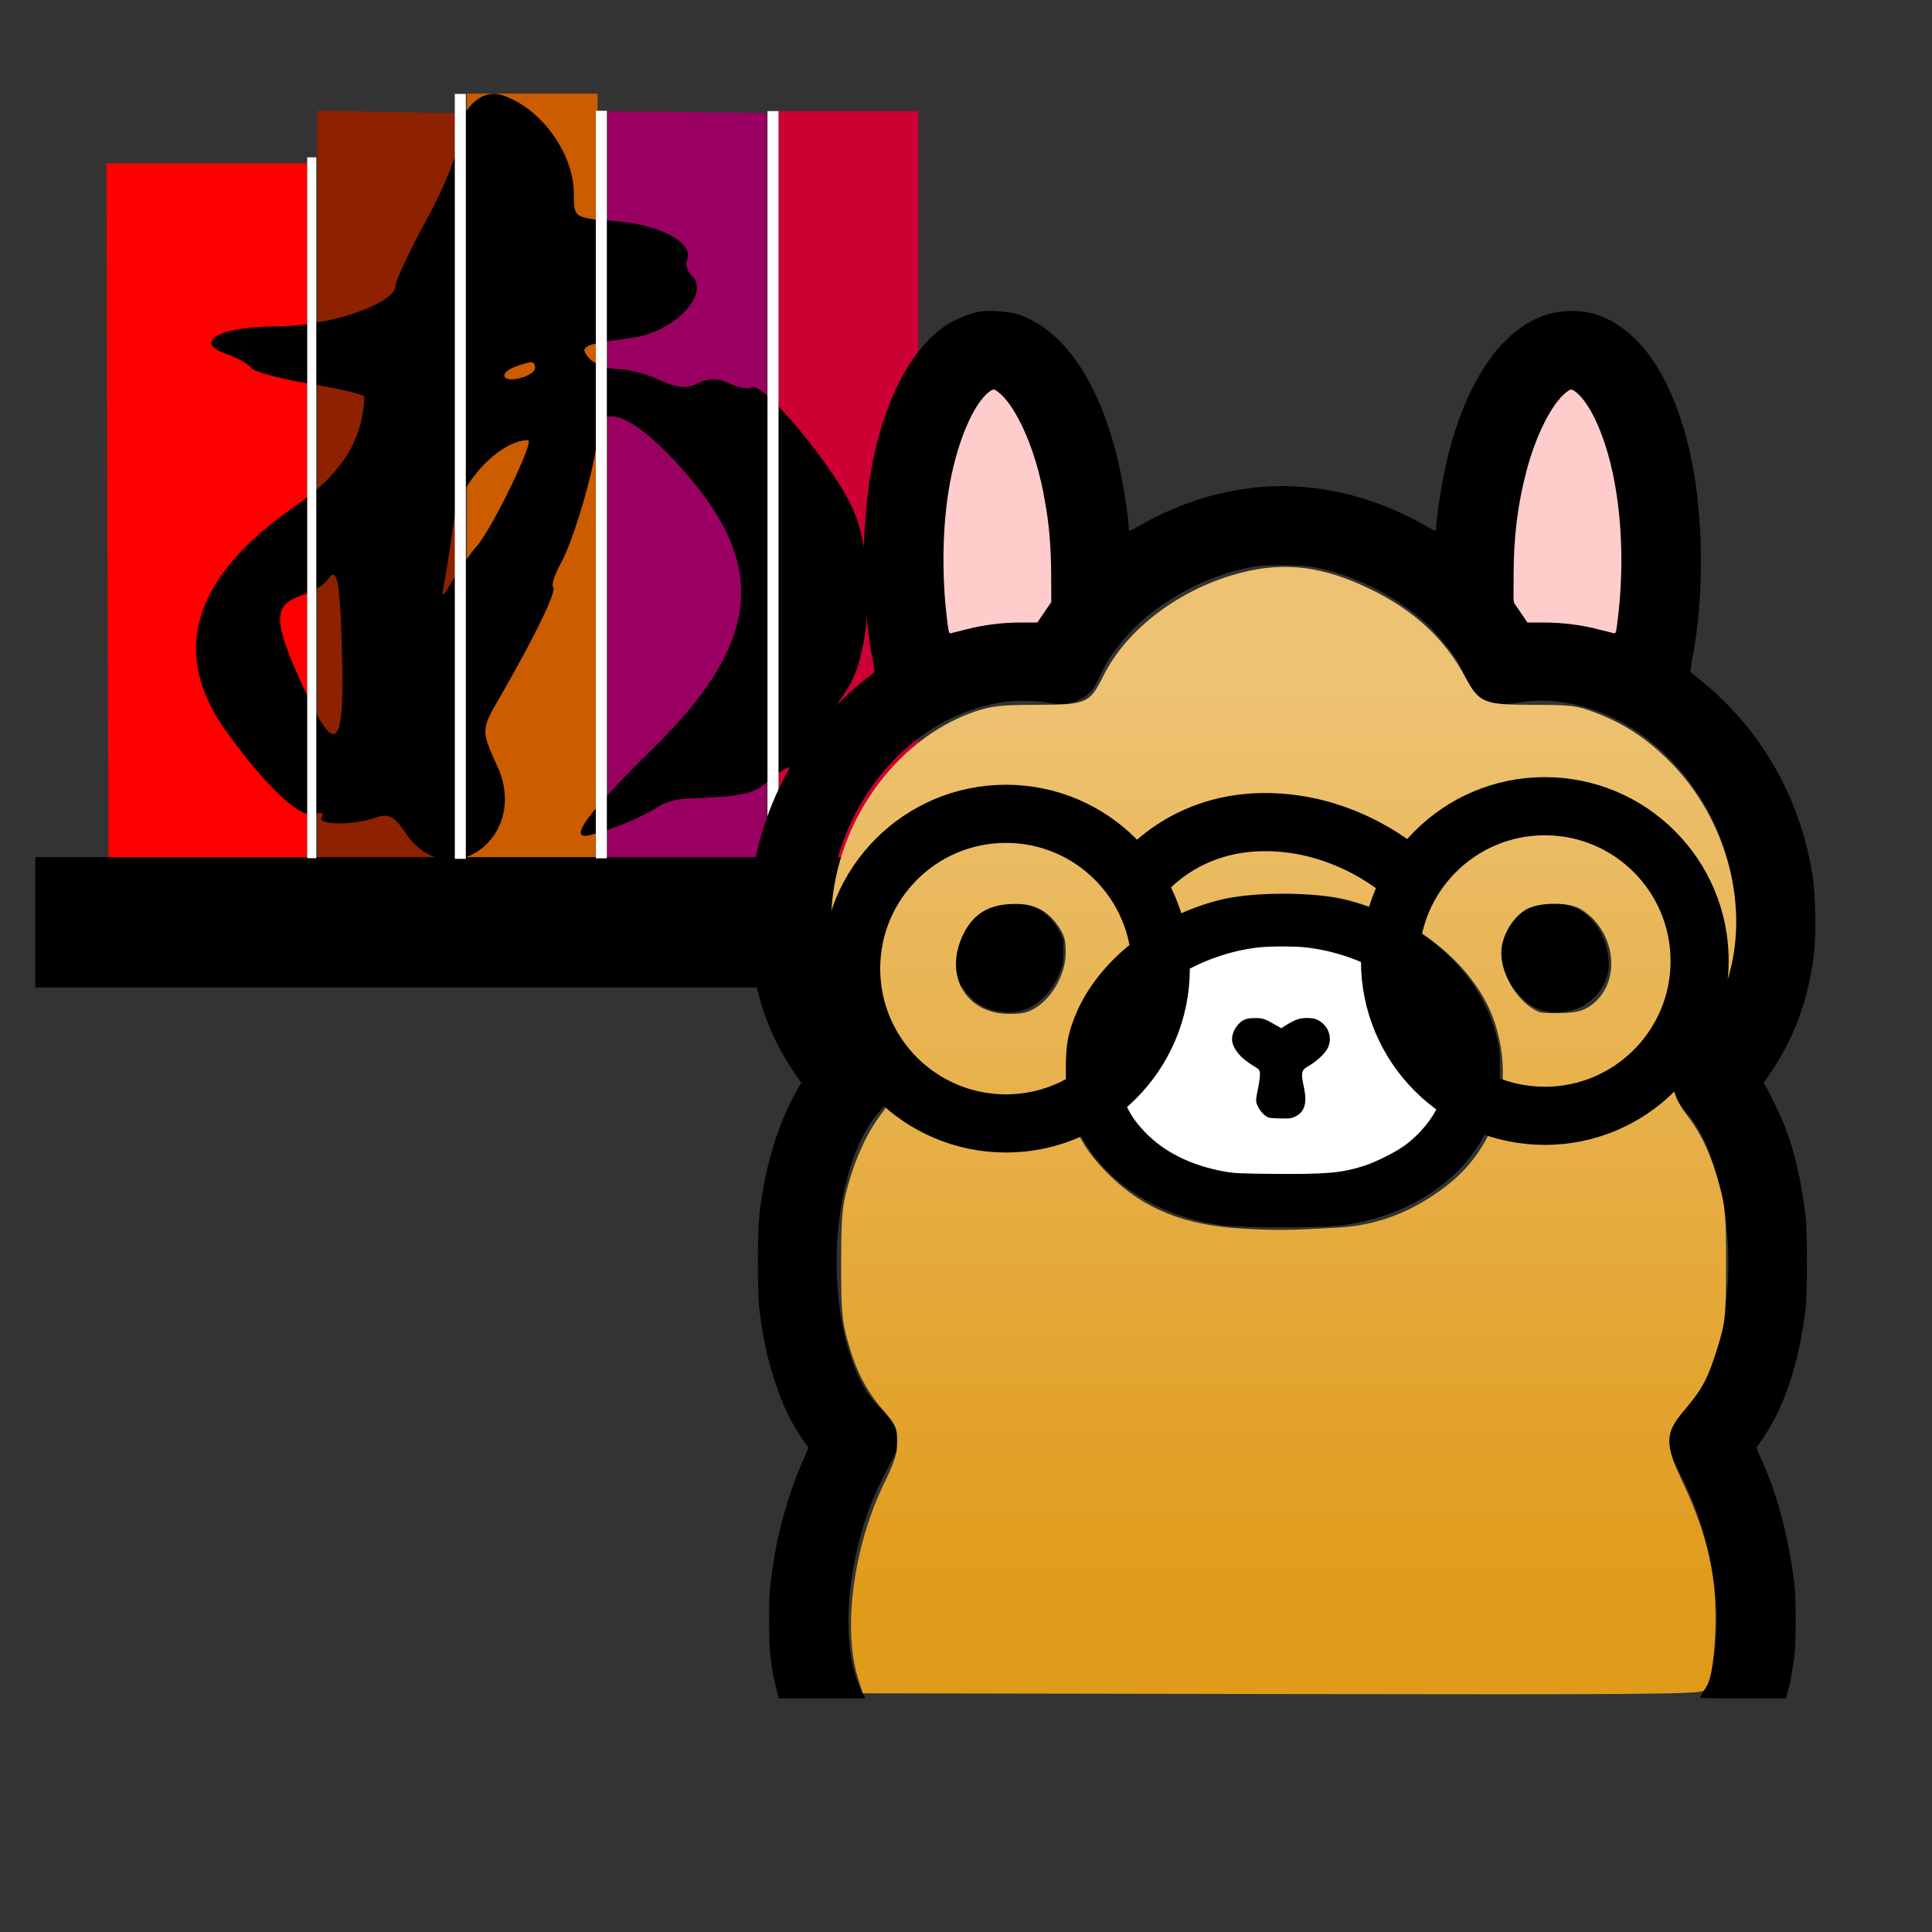 <?xml version="1.0" encoding="UTF-8" standalone="no"?>
<!-- Created with Inkscape (http://www.inkscape.org/) -->

<svg
   width="800"
   height="800"
   viewBox="0 0 211.667 211.667"
   version="1.1"
   id="svg5"
   xml:space="preserve"
   inkscape:version="1.2.2 (b0a8486541, 2022-12-01)"
   sodipodi:docname="nlp-rag.svg"
   xmlns:inkscape="http://www.inkscape.org/namespaces/inkscape"
   xmlns:sodipodi="http://sodipodi.sourceforge.net/DTD/sodipodi-0.dtd"
   xmlns:xlink="http://www.w3.org/1999/xlink"
   xmlns="http://www.w3.org/2000/svg"
   xmlns:svg="http://www.w3.org/2000/svg"
   xmlns:rdf="http://www.w3.org/1999/02/22-rdf-syntax-ns#"
   xmlns:cc="http://creativecommons.org/ns#"
   xmlns:dc="http://purl.org/dc/elements/1.1/"><rect x="0" y="0" width="211.667" height="211.667" fill="#333333" stroke="none"/><title
     id="title327">Orange3 Natural Language Processing</title><sodipodi:namedview
     id="namedview7"
     pagecolor="#ffffff"
     bordercolor="#000000"
     borderopacity="0.25"
     inkscape:showpageshadow="2"
     inkscape:pageopacity="0.0"
     inkscape:pagecheckerboard="0"
     inkscape:deskcolor="#d1d1d1"
     inkscape:document-units="mm"
     showgrid="false"
     inkscape:zoom="0.96102398"
     inkscape:cx="619.65155"
     inkscape:cy="273.14615"
     inkscape:window-width="1920"
     inkscape:window-height="1029"
     inkscape:window-x="0"
     inkscape:window-y="0"
     inkscape:window-maximized="1"
     inkscape:current-layer="layer1" /><defs
     id="defs2"><clipPath
       clipPathUnits="userSpaceOnUse"
       id="clipPath957"><path
         style="fill:#000000;stroke-width:1.114"
         d="m 89.162,157.849 c -1.521,-2.488 -2.418,-2.983 -4.171,-2.301 -3.267,1.27 -8.627,1.219 -7.824,-0.074 0.388,-0.625 -0.05,-0.819 -1.017,-0.45 -2.033,0.777 -6.939,-4.204 -12.711,-12.903 -8.174,-12.321 -4.896,-24.118 9.769,-35.156 6.808,-5.124 9.861,-10.328 10.086,-17.191 0.011,-0.36 -3.494,-1.281 -7.791,-2.046 -4.297,-0.765 -8.115,-1.876 -8.483,-2.47 -0.369,-0.594 -1.932,-1.558 -3.475,-2.141 -5.085,-1.925 -1.156,-4.36 7.037,-4.36 7.595,0 17.201,-3.552 17.201,-6.36 0,-0.809 2.06,-5.55 4.578,-10.536 2.561,-5.07 4.578,-10.662 4.578,-12.688 0,-4.247 3.124,-7.625 6.117,-6.614 5.558,1.878 10.409,9.073 10.409,15.439 0,3.808 0,3.808 6.124,4.314 6.271,0.518 11.184,3.388 10.194,5.956 -0.281,0.728 -0.03,1.804 0.56,2.39 2.964,2.951 -2.363,9.034 -8.683,9.914 -6.926,0.964 -7.54,1.294 -5.951,3.2 0.759,0.91 2.599,1.654 4.089,1.654 1.491,0 4.197,0.766 6.015,1.701 2.482,1.278 3.858,1.406 5.528,0.517 1.578,-0.841 2.878,-0.836 4.48,0.017 1.241,0.661 2.694,0.933 3.229,0.604 1.661,-1.022 12.29,12.956 14.746,19.393 3.057,8.011 2.504,22.379 -1.079,28.03 -1.274,2.009 -3.351,5.528 -4.615,7.821 -1.264,2.293 -2.791,4.169 -3.393,4.169 -0.602,0 -2.099,1 -3.327,2.223 -2.006,1.997 -3.718,2.386 -11.825,2.691 -1.284,0.049 -3.042,0.609 -3.908,1.245 -2.044,1.503 -6.469,3.512 -9.786,4.442 -3.429,0.962 -0.588,-3.3 9.045,-13.567 14.742,-15.713 16.434,-27.41 5.978,-41.337 -7.793,-10.38 -14.069,-13.687 -14.069,-7.415 0,3.649 -3.268,16.048 -5.234,19.859 -0.897,1.738 -1.384,3.406 -1.083,3.706 0.556,0.553 -2.691,7.825 -7.674,17.184 -2.743,5.152 -2.743,5.152 -0.342,10.903 4.65,11.139 -7.202,20.244 -13.321,10.234 z M 80.075,129.351 c -0.302,-11.248 -0.693,-13.231 -2.146,-10.89 -0.44,0.708 -2.171,1.807 -3.847,2.442 -4.024,1.523 -3.925,4.018 0.581,14.633 4.575,10.776 5.83,9.342 5.413,-6.185 z m 19.337,-16.13 c 2.148,-2.518 8.484,-16.677 7.463,-16.677 -4.11,0 -9.967,6.829 -10.661,12.43 -0.403,3.252 -0.991,7.413 -1.307,9.247 -0.574,3.335 -0.574,3.335 1.253,0.003 1.005,-1.833 2.468,-4.084 3.252,-5.002 z m 8.471,-27.923 c 0,-1.162 -0.356,-1.203 -2.7,-0.307 -2.564,0.979 -2.17,2.557 0.467,1.871 1.228,-0.32 2.233,-1.023 2.233,-1.563 z"
         id="path959" /></clipPath><clipPath
       clipPathUnits="userSpaceOnUse"
       id="clipPath961"><path
         style="fill:#000000;stroke-width:1.114"
         d="m 89.162,157.849 c -1.521,-2.488 -2.418,-2.983 -4.171,-2.301 -3.267,1.27 -8.627,1.219 -7.824,-0.074 0.388,-0.625 -0.05,-0.819 -1.017,-0.45 -2.033,0.777 -6.939,-4.204 -12.711,-12.903 -8.174,-12.321 -4.896,-24.118 9.769,-35.156 6.808,-5.124 9.861,-10.328 10.086,-17.191 0.011,-0.36 -3.494,-1.281 -7.791,-2.046 -4.297,-0.765 -8.115,-1.876 -8.483,-2.47 -0.369,-0.594 -1.932,-1.558 -3.475,-2.141 -5.085,-1.925 -1.156,-4.36 7.037,-4.36 7.595,0 17.201,-3.552 17.201,-6.36 0,-0.809 2.06,-5.55 4.578,-10.536 2.561,-5.07 4.578,-10.662 4.578,-12.688 0,-4.247 3.124,-7.625 6.117,-6.614 5.558,1.878 10.409,9.073 10.409,15.439 0,3.808 0,3.808 6.124,4.314 6.271,0.518 11.184,3.388 10.194,5.956 -0.281,0.728 -0.03,1.804 0.56,2.39 2.964,2.951 -2.363,9.034 -8.683,9.914 -6.926,0.964 -7.54,1.294 -5.951,3.2 0.759,0.91 2.599,1.654 4.089,1.654 1.491,0 4.197,0.766 6.015,1.701 2.482,1.278 3.858,1.406 5.528,0.517 1.578,-0.841 2.878,-0.836 4.48,0.017 1.241,0.661 2.694,0.933 3.229,0.604 1.661,-1.022 12.29,12.956 14.746,19.393 3.057,8.011 2.504,22.379 -1.079,28.03 -1.274,2.009 -3.351,5.528 -4.615,7.821 -1.264,2.293 -2.791,4.169 -3.393,4.169 -0.602,0 -2.099,1 -3.327,2.223 -2.006,1.997 -3.718,2.386 -11.825,2.691 -1.284,0.049 -3.042,0.609 -3.908,1.245 -2.044,1.503 -6.469,3.512 -9.786,4.442 -3.429,0.962 -0.588,-3.3 9.045,-13.567 14.742,-15.713 16.434,-27.41 5.978,-41.337 -7.793,-10.38 -14.069,-13.687 -14.069,-7.415 0,3.649 -3.268,16.048 -5.234,19.859 -0.897,1.738 -1.384,3.406 -1.083,3.706 0.556,0.553 -2.691,7.825 -7.674,17.184 -2.743,5.152 -2.743,5.152 -0.342,10.903 4.65,11.139 -7.202,20.244 -13.321,10.234 z M 80.075,129.351 c -0.302,-11.248 -0.693,-13.231 -2.146,-10.89 -0.44,0.708 -2.171,1.807 -3.847,2.442 -4.024,1.523 -3.925,4.018 0.581,14.633 4.575,10.776 5.83,9.342 5.413,-6.185 z m 19.337,-16.13 c 2.148,-2.518 8.484,-16.677 7.463,-16.677 -4.11,0 -9.967,6.829 -10.661,12.43 -0.403,3.252 -0.991,7.413 -1.307,9.247 -0.574,3.335 -0.574,3.335 1.253,0.003 1.005,-1.833 2.468,-4.084 3.252,-5.002 z m 8.471,-27.923 c 0,-1.162 -0.356,-1.203 -2.7,-0.307 -2.564,0.979 -2.17,2.557 0.467,1.871 1.228,-0.32 2.233,-1.023 2.233,-1.563 z"
         id="path963" /></clipPath><clipPath
       clipPathUnits="userSpaceOnUse"
       id="clipPath965"><path
         style="fill:#000000;stroke-width:1.114"
         d="m 89.162,157.849 c -1.521,-2.488 -2.418,-2.983 -4.171,-2.301 -3.267,1.27 -8.627,1.219 -7.824,-0.074 0.388,-0.625 -0.05,-0.819 -1.017,-0.45 -2.033,0.777 -6.939,-4.204 -12.711,-12.903 -8.174,-12.321 -4.896,-24.118 9.769,-35.156 6.808,-5.124 9.861,-10.328 10.086,-17.191 0.011,-0.36 -3.494,-1.281 -7.791,-2.046 -4.297,-0.765 -8.115,-1.876 -8.483,-2.47 -0.369,-0.594 -1.932,-1.558 -3.475,-2.141 -5.085,-1.925 -1.156,-4.36 7.037,-4.36 7.595,0 17.201,-3.552 17.201,-6.36 0,-0.809 2.06,-5.55 4.578,-10.536 2.561,-5.07 4.578,-10.662 4.578,-12.688 0,-4.247 3.124,-7.625 6.117,-6.614 5.558,1.878 10.409,9.073 10.409,15.439 0,3.808 0,3.808 6.124,4.314 6.271,0.518 11.184,3.388 10.194,5.956 -0.281,0.728 -0.03,1.804 0.56,2.39 2.964,2.951 -2.363,9.034 -8.683,9.914 -6.926,0.964 -7.54,1.294 -5.951,3.2 0.759,0.91 2.599,1.654 4.089,1.654 1.491,0 4.197,0.766 6.015,1.701 2.482,1.278 3.858,1.406 5.528,0.517 1.578,-0.841 2.878,-0.836 4.48,0.017 1.241,0.661 2.694,0.933 3.229,0.604 1.661,-1.022 12.29,12.956 14.746,19.393 3.057,8.011 2.504,22.379 -1.079,28.03 -1.274,2.009 -3.351,5.528 -4.615,7.821 -1.264,2.293 -2.791,4.169 -3.393,4.169 -0.602,0 -2.099,1 -3.327,2.223 -2.006,1.997 -3.718,2.386 -11.825,2.691 -1.284,0.049 -3.042,0.609 -3.908,1.245 -2.044,1.503 -6.469,3.512 -9.786,4.442 -3.429,0.962 -0.588,-3.3 9.045,-13.567 14.742,-15.713 16.434,-27.41 5.978,-41.337 -7.793,-10.38 -14.069,-13.687 -14.069,-7.415 0,3.649 -3.268,16.048 -5.234,19.859 -0.897,1.738 -1.384,3.406 -1.083,3.706 0.556,0.553 -2.691,7.825 -7.674,17.184 -2.743,5.152 -2.743,5.152 -0.342,10.903 4.65,11.139 -7.202,20.244 -13.321,10.234 z M 80.075,129.351 c -0.302,-11.248 -0.693,-13.231 -2.146,-10.89 -0.44,0.708 -2.171,1.807 -3.847,2.442 -4.024,1.523 -3.925,4.018 0.581,14.633 4.575,10.776 5.83,9.342 5.413,-6.185 z m 19.337,-16.13 c 2.148,-2.518 8.484,-16.677 7.463,-16.677 -4.11,0 -9.967,6.829 -10.661,12.43 -0.403,3.252 -0.991,7.413 -1.307,9.247 -0.574,3.335 -0.574,3.335 1.253,0.003 1.005,-1.833 2.468,-4.084 3.252,-5.002 z m 8.471,-27.923 c 0,-1.162 -0.356,-1.203 -2.7,-0.307 -2.564,0.979 -2.17,2.557 0.467,1.871 1.228,-0.32 2.233,-1.023 2.233,-1.563 z"
         id="path967" /></clipPath><clipPath
       clipPathUnits="userSpaceOnUse"
       id="clipPath969"><path
         style="fill:#000000;stroke-width:1.114"
         d="m 89.162,157.849 c -1.521,-2.488 -2.418,-2.983 -4.171,-2.301 -3.267,1.27 -8.627,1.219 -7.824,-0.074 0.388,-0.625 -0.05,-0.819 -1.017,-0.45 -2.033,0.777 -6.939,-4.204 -12.711,-12.903 -8.174,-12.321 -4.896,-24.118 9.769,-35.156 6.808,-5.124 9.861,-10.328 10.086,-17.191 0.011,-0.36 -3.494,-1.281 -7.791,-2.046 -4.297,-0.765 -8.115,-1.876 -8.483,-2.47 -0.369,-0.594 -1.932,-1.558 -3.475,-2.141 -5.085,-1.925 -1.156,-4.36 7.037,-4.36 7.595,0 17.201,-3.552 17.201,-6.36 0,-0.809 2.06,-5.55 4.578,-10.536 2.561,-5.07 4.578,-10.662 4.578,-12.688 0,-4.247 3.124,-7.625 6.117,-6.614 5.558,1.878 10.409,9.073 10.409,15.439 0,3.808 0,3.808 6.124,4.314 6.271,0.518 11.184,3.388 10.194,5.956 -0.281,0.728 -0.03,1.804 0.56,2.39 2.964,2.951 -2.363,9.034 -8.683,9.914 -6.926,0.964 -7.54,1.294 -5.951,3.2 0.759,0.91 2.599,1.654 4.089,1.654 1.491,0 4.197,0.766 6.015,1.701 2.482,1.278 3.858,1.406 5.528,0.517 1.578,-0.841 2.878,-0.836 4.48,0.017 1.241,0.661 2.694,0.933 3.229,0.604 1.661,-1.022 12.29,12.956 14.746,19.393 3.057,8.011 2.504,22.379 -1.079,28.03 -1.274,2.009 -3.351,5.528 -4.615,7.821 -1.264,2.293 -2.791,4.169 -3.393,4.169 -0.602,0 -2.099,1 -3.327,2.223 -2.006,1.997 -3.718,2.386 -11.825,2.691 -1.284,0.049 -3.042,0.609 -3.908,1.245 -2.044,1.503 -6.469,3.512 -9.786,4.442 -3.429,0.962 -0.588,-3.3 9.045,-13.567 14.742,-15.713 16.434,-27.41 5.978,-41.337 -7.793,-10.38 -14.069,-13.687 -14.069,-7.415 0,3.649 -3.268,16.048 -5.234,19.859 -0.897,1.738 -1.384,3.406 -1.083,3.706 0.556,0.553 -2.691,7.825 -7.674,17.184 -2.743,5.152 -2.743,5.152 -0.342,10.903 4.65,11.139 -7.202,20.244 -13.321,10.234 z M 80.075,129.351 c -0.302,-11.248 -0.693,-13.231 -2.146,-10.89 -0.44,0.708 -2.171,1.807 -3.847,2.442 -4.024,1.523 -3.925,4.018 0.581,14.633 4.575,10.776 5.83,9.342 5.413,-6.185 z m 19.337,-16.13 c 2.148,-2.518 8.484,-16.677 7.463,-16.677 -4.11,0 -9.967,6.829 -10.661,12.43 -0.403,3.252 -0.991,7.413 -1.307,9.247 -0.574,3.335 -0.574,3.335 1.253,0.003 1.005,-1.833 2.468,-4.084 3.252,-5.002 z m 8.471,-27.923 c 0,-1.162 -0.356,-1.203 -2.7,-0.307 -2.564,0.979 -2.17,2.557 0.467,1.871 1.228,-0.32 2.233,-1.023 2.233,-1.563 z"
         id="path971" /></clipPath><clipPath
       clipPathUnits="userSpaceOnUse"
       id="clipPath973"><path
         style="fill:#000000;stroke-width:1.114"
         d="m 89.162,157.849 c -1.521,-2.488 -2.418,-2.983 -4.171,-2.301 -3.267,1.27 -8.627,1.219 -7.824,-0.074 0.388,-0.625 -0.05,-0.819 -1.017,-0.45 -2.033,0.777 -6.939,-4.204 -12.711,-12.903 -8.174,-12.321 -4.896,-24.118 9.769,-35.156 6.808,-5.124 9.861,-10.328 10.086,-17.191 0.011,-0.36 -3.494,-1.281 -7.791,-2.046 -4.297,-0.765 -8.115,-1.876 -8.483,-2.47 -0.369,-0.594 -1.932,-1.558 -3.475,-2.141 -5.085,-1.925 -1.156,-4.36 7.037,-4.36 7.595,0 17.201,-3.552 17.201,-6.36 0,-0.809 2.06,-5.55 4.578,-10.536 2.561,-5.07 4.578,-10.662 4.578,-12.688 0,-4.247 3.124,-7.625 6.117,-6.614 5.558,1.878 10.409,9.073 10.409,15.439 0,3.808 0,3.808 6.124,4.314 6.271,0.518 11.184,3.388 10.194,5.956 -0.281,0.728 -0.03,1.804 0.56,2.39 2.964,2.951 -2.363,9.034 -8.683,9.914 -6.926,0.964 -7.54,1.294 -5.951,3.2 0.759,0.91 2.599,1.654 4.089,1.654 1.491,0 4.197,0.766 6.015,1.701 2.482,1.278 3.858,1.406 5.528,0.517 1.578,-0.841 2.878,-0.836 4.48,0.017 1.241,0.661 2.694,0.933 3.229,0.604 1.661,-1.022 12.29,12.956 14.746,19.393 3.057,8.011 2.504,22.379 -1.079,28.03 -1.274,2.009 -3.351,5.528 -4.615,7.821 -1.264,2.293 -2.791,4.169 -3.393,4.169 -0.602,0 -2.099,1 -3.327,2.223 -2.006,1.997 -3.718,2.386 -11.825,2.691 -1.284,0.049 -3.042,0.609 -3.908,1.245 -2.044,1.503 -6.469,3.512 -9.786,4.442 -3.429,0.962 -0.588,-3.3 9.045,-13.567 14.742,-15.713 16.434,-27.41 5.978,-41.337 -7.793,-10.38 -14.069,-13.687 -14.069,-7.415 0,3.649 -3.268,16.048 -5.234,19.859 -0.897,1.738 -1.384,3.406 -1.083,3.706 0.556,0.553 -2.691,7.825 -7.674,17.184 -2.743,5.152 -2.743,5.152 -0.342,10.903 4.65,11.139 -7.202,20.244 -13.321,10.234 z M 80.075,129.351 c -0.302,-11.248 -0.693,-13.231 -2.146,-10.89 -0.44,0.708 -2.171,1.807 -3.847,2.442 -4.024,1.523 -3.925,4.018 0.581,14.633 4.575,10.776 5.83,9.342 5.413,-6.185 z m 19.337,-16.13 c 2.148,-2.518 8.484,-16.677 7.463,-16.677 -4.11,0 -9.967,6.829 -10.661,12.43 -0.403,3.252 -0.991,7.413 -1.307,9.247 -0.574,3.335 -0.574,3.335 1.253,0.003 1.005,-1.833 2.468,-4.084 3.252,-5.002 z m 8.471,-27.923 c 0,-1.162 -0.356,-1.203 -2.7,-0.307 -2.564,0.979 -2.17,2.557 0.467,1.871 1.228,-0.32 2.233,-1.023 2.233,-1.563 z"
         id="path975" /></clipPath><linearGradient
       inkscape:collect="always"
       id="linearGradient10359"><stop
         style="stop-color:#e09b1a;stop-opacity:1;"
         offset="0"
         id="stop10355" /><stop
         style="stop-color:#edc272;stop-opacity:1;"
         offset="1"
         id="stop10357" /></linearGradient><linearGradient
       inkscape:collect="always"
       xlink:href="#linearGradient10359"
       id="linearGradient10353"
       x1="470.415"
       y1="665.989"
       x2="470.415"
       y2="251.662"
       gradientUnits="userSpaceOnUse" /></defs><g
     inkscape:label="Layer 1"
     inkscape:groupmode="layer"
     id="layer1"><path
       d="m 51.149,52.303 v 42.097 l 7.072,-0.143 7.024,-0.143 0.143,-41.953 0.096,-41.906 h -7.167 -7.167 z"
       id="path438-7"
       style="fill:#cc5c00;fill-opacity:1;stroke:none;stroke-width:0.048" /><path
       d="m 34.779,53.259 v 41.141 l 7.55,-0.143 7.502,-0.143 v -40.854 -40.854 l -7.502,-0.143 -7.55,-0.143 z"
       id="path444-5"
       style="fill:#8d2100;fill-opacity:1;stroke:none;stroke-width:0.048" /><path
       d="m 66.563,53.259 v 41.093 l 8.744,-0.096 8.697,-0.143 v -40.854 -40.854 l -8.697,-0.143 -8.744,-0.096 z"
       id="path446-3"
       style="fill:#990061;fill-opacity:1;stroke:none;stroke-width:0.048" /><path
       d="m 85.322,53.259 v 41.093 h 7.645 7.645 v -41.093 -41.093 h -7.645 -7.645 z"
       id="path448-5"
       style="fill:#cc0033;stroke:none;stroke-width:0.048" /><path
       d="m 11.753,55.983 0.143,38.131 10.895,0.143 10.847,0.096 V 56.126 17.9 H 22.647 11.657 Z"
       id="path460-6"
       style="fill:#ff0000;stroke:none;stroke-width:0.048" /><path
       d="m 3.865,101.042 v 7.136 H 56.217 108.569 v -7.136 -7.136 H 56.217 3.865 Z"
       id="path442"
       style="fill:#000000;stroke:none;stroke-width:0.043" /><path
       style="fill:#000000;stroke-width:0.813"
       d="m 44.379,91.175 c -1.157,-1.743 -1.84,-2.09 -3.173,-1.612 -2.485,0.89 -6.564,0.854 -5.953,-0.052 0.295,-0.438 -0.038,-0.574 -0.773,-0.315 -1.547,0.544 -5.279,-2.945 -9.67,-9.039 -6.219,-8.632 -3.725,-16.897 7.432,-24.63 5.179,-3.59 7.502,-7.236 7.674,-12.044 0.009,-0.253 -2.658,-0.898 -5.928,-1.433 -3.269,-0.536 -6.174,-1.314 -6.454,-1.73 -0.281,-0.416 -1.47,-1.091 -2.644,-1.5 -3.869,-1.349 -0.879,-3.054 5.353,-3.054 5.778,0 13.087,-2.488 13.087,-4.456 0,-0.567 1.567,-3.888 3.483,-7.381 1.948,-3.552 3.483,-7.469 3.483,-8.889 0,-2.975 2.377,-5.342 4.654,-4.634 4.228,1.316 7.919,6.357 7.919,10.816 0,2.668 0,2.668 4.659,3.022 4.771,0.363 8.508,2.374 7.755,4.173 -0.214,0.51 -0.023,1.264 0.426,1.675 2.255,2.068 -1.798,6.329 -6.606,6.946 -5.269,0.675 -5.736,0.907 -4.528,2.242 0.577,0.637 1.977,1.159 3.111,1.159 1.134,0 3.193,0.536 4.576,1.192 1.888,0.895 2.935,0.985 4.206,0.362 1.201,-0.589 2.19,-0.585 3.408,0.012 0.944,0.463 2.05,0.654 2.456,0.423 1.264,-0.716 9.35,9.077 11.219,13.587 2.326,5.612 1.905,15.678 -0.821,19.637 -0.969,1.407 -2.549,3.873 -3.511,5.479 -0.962,1.606 -2.124,2.921 -2.581,2.921 -0.458,0 -1.597,0.701 -2.531,1.558 -1.526,1.399 -2.828,1.672 -8.997,1.885 -0.977,0.034 -2.315,0.426 -2.973,0.873 -1.555,1.053 -4.922,2.46 -7.445,3.112 -2.609,0.674 -0.447,-2.312 6.881,-9.505 11.216,-11.008 12.503,-19.203 4.548,-28.96 -5.929,-7.272 -10.704,-9.589 -10.704,-5.195 0,2.557 -2.486,11.243 -3.982,13.913 -0.682,1.218 -1.053,2.386 -0.824,2.596 0.423,0.388 -2.048,5.482 -5.838,12.039 -2.087,3.609 -2.087,3.609 -0.26,7.639 3.538,7.804 -5.479,14.183 -10.135,7.17 z m -6.914,-19.965 c -0.23,-7.88 -0.527,-9.269 -1.633,-7.629 -0.335,0.496 -1.652,1.266 -2.927,1.71 -3.062,1.067 -2.986,2.815 0.442,10.252 3.481,7.55 4.435,6.545 4.118,-4.333 z m 14.711,-11.301 c 1.634,-1.764 6.455,-11.684 5.678,-11.684 -3.127,0 -7.583,4.784 -8.111,8.708 -0.307,2.278 -0.754,5.193 -0.994,6.478 -0.437,2.336 -0.437,2.336 0.953,0.002 0.765,-1.284 1.878,-2.861 2.474,-3.505 z m 6.444,-19.563 c 0,-0.814 -0.271,-0.843 -2.054,-0.215 -1.951,0.686 -1.651,1.792 0.355,1.311 0.934,-0.224 1.699,-0.717 1.699,-1.095 z"
       id="path323" /><rect
       style="fill:#ffffff;fill-opacity:1;stroke:none;stroke-width:1.121;stroke-linejoin:bevel"
       id="rect1344-2"
       width="0.994"
       height="76.786"
       x="33.659"
       y="17.237" /><rect
       style="fill:#ffffff;fill-opacity:1;stroke:none;stroke-width:1.292;stroke-linejoin:bevel"
       id="rect1344-2-9"
       width="1.209"
       height="83.802"
       x="49.827"
       y="10.291" /><rect
       style="fill:#ffffff;fill-opacity:1;stroke:none;stroke-width:1.277;stroke-linejoin:bevel"
       id="rect1344-2-9-1"
       width="1.209"
       height="81.898"
       x="65.277"
       y="12.139" /><rect
       style="fill:#ffffff;fill-opacity:1;stroke:none;stroke-width:1.274;stroke-linejoin:bevel"
       id="rect1344-2-9-2"
       width="1.209"
       height="81.524"
       x="84.084"
       y="12.171" /><g
       id="g1956"
       transform="matrix(0.91,0,0,0.91,-45.675,46.291)"><ellipse
         style="fill:#ffcccc;stroke-width:2.4;stroke-linejoin:bevel"
         id="path1138"
         cx="170.309"
         cy="11.846"
         rx="8.465"
         ry="19.555" /><ellipse
         style="fill:#ffcccc;stroke-width:2.4;stroke-linejoin:bevel"
         id="path1138-6"
         cx="239.808"
         cy="11.835"
         rx="8.465"
         ry="19.555" /><ellipse
         style="fill:#ffffff;stroke-width:2.294;stroke-linejoin:bevel"
         id="path528"
         cx="204.24"
         cy="77.615"
         rx="24.046"
         ry="18.273" /><g
         inkscape:label="Layer 1"
         id="layer1-3"
         transform="translate(98.455,-34.361)"><path
           d="m 69.904,20.975 c -1.583,0.252 -3.483,1.067 -4.822,2.075 -4.055,3.034 -7.196,9.474 -8.524,17.498 -0.499,3.034 -0.84,7.244 -0.84,10.458 0,3.79 0.451,8.635 1.096,11.981 0.146,0.744 0.219,1.403 0.158,1.451 -0.049,0.048 -0.645,0.528 -1.315,1.055 -2.289,1.799 -4.907,4.569 -6.709,7.1 -3.458,4.833 -5.699,10.326 -6.636,16.274 -0.365,2.351 -0.463,7.1 -0.17,9.45 0.645,5.421 2.301,10.002 5.139,14.2 l 0.925,1.355 -0.268,0.444 c -1.9,3.142 -3.519,7.687 -4.274,12.053 -0.597,3.454 -0.67,4.377 -0.67,9.007 0,4.665 0.061,5.589 0.621,8.815 0.67,3.862 2.034,7.951 3.556,10.674 0.499,0.887 1.717,2.734 1.863,2.83 0.049,0.024 -0.097,0.468 -0.329,0.983 -1.753,3.778 -3.251,8.803 -3.872,13.036 -0.438,2.902 -0.499,3.838 -0.499,6.896 0,3.898 0.219,5.793 1.047,8.899 l 0.122,0.456 h 5.212 5.224 l -0.341,-0.636 c -2.107,-3.838 -2.301,-10.962 -0.487,-18.073 0.828,-3.286 1.766,-5.697 3.519,-9.019 l 1.047,-2.015 v -1.235 c 0,-1.151 -0.024,-1.283 -0.402,-2.039 -0.292,-0.576 -0.682,-1.067 -1.376,-1.739 -1.181,-1.127 -2.034,-2.315 -2.715,-3.778 -2.996,-6.404 -3.58,-15.915 -1.473,-24.022 0.877,-3.382 2.326,-6.392 3.848,-8.035 1.035,-1.127 1.571,-2.387 1.571,-3.694 0,-1.355 -0.487,-2.471 -1.583,-3.634 -3.142,-3.31 -5.078,-7.34 -5.772,-12.029 -0.986,-6.68 0.804,-13.96 4.871,-19.728 3.982,-5.661 9.571,-9.295 15.818,-10.266 1.4,-0.228 4.018,-0.192 5.48,0.072 1.595,0.276 2.594,0.192 3.617,-0.288 1.266,-0.588 1.9,-1.319 2.642,-2.998 0.658,-1.499 1.169,-2.315 2.545,-4.006 1.656,-2.027 3.251,-3.406 5.808,-5.073 2.923,-1.883 6.247,-3.25 9.559,-3.91 1.205,-0.24 1.766,-0.276 4.018,-0.276 2.253,0 2.813,0.036 4.018,0.276 4.859,0.972 9.681,3.442 13.529,6.944 0.828,0.756 2.813,3.178 3.446,4.186 0.244,0.396 0.67,1.235 0.938,1.859 0.743,1.679 1.376,2.411 2.642,2.998 0.986,0.468 2.021,0.564 3.556,0.312 2.423,-0.408 4.286,-0.372 6.661,0.108 8.085,1.607 15.124,8.167 18.241,16.958 2.715,7.711 1.948,15.783 -2.094,21.947 -0.682,1.044 -1.364,1.883 -2.35,2.914 -2.131,2.243 -2.131,5.025 -0.012,7.328 3.483,3.754 5.662,12.988 5.005,21.131 -0.438,5.373 -1.839,10.182 -3.763,12.904 -0.341,0.48 -1.047,1.295 -1.583,1.799 -0.694,0.672 -1.084,1.163 -1.376,1.739 -0.377,0.756 -0.402,0.887 -0.402,2.039 v 1.235 l 1.047,2.015 c 1.754,3.322 2.691,5.733 3.519,9.019 1.79,7.016 1.632,13.996 -0.414,17.965 -0.17,0.336 -0.317,0.648 -0.317,0.684 0,0.036 2.326,0.06 5.175,0.06 h 5.163 l 0.134,-0.516 c 0.073,-0.276 0.195,-0.696 0.256,-0.935 0.134,-0.528 0.402,-2.087 0.621,-3.586 0.207,-1.511 0.207,-7.076 0,-8.755 -0.779,-6.092 -2.082,-10.926 -4.213,-15.495 -0.231,-0.516 -0.378,-0.959 -0.329,-0.983 0.061,-0.036 0.402,-0.516 0.767,-1.055 2.655,-3.958 4.286,-8.935 5.114,-15.507 0.219,-1.811 0.219,-9.594 0,-11.333 -0.585,-4.485 -1.291,-7.532 -2.46,-10.614 -0.487,-1.283 -1.778,-3.994 -2.326,-4.869 l -0.268,-0.444 0.925,-1.355 c 2.837,-4.198 4.493,-8.779 5.139,-14.2 0.292,-2.351 0.195,-7.1 -0.17,-9.45 -0.95,-5.961 -3.178,-11.429 -6.636,-16.274 -1.802,-2.531 -4.42,-5.301 -6.709,-7.1 -0.67,-0.528 -1.267,-1.007 -1.315,-1.055 -0.061,-0.048 0.012,-0.708 0.158,-1.451 1.474,-7.568 1.425,-17.006 -0.122,-24.382 -1.339,-6.428 -3.775,-11.537 -6.916,-14.487 -2.508,-2.351 -5.066,-3.358 -8.134,-3.166 -7.038,0.408 -12.713,8.383 -14.953,20.952 -0.365,2.027 -0.682,4.402 -0.682,5.049 0,0.252 -0.049,0.456 -0.11,0.456 -0.061,0 -0.536,-0.24 -1.047,-0.54 -5.431,-3.166 -11.471,-4.857 -17.352,-4.857 -5.881,0 -11.921,1.691 -17.352,4.857 -0.511,0.3 -0.986,0.54 -1.047,0.54 -0.061,0 -0.11,-0.204 -0.11,-0.456 0,-0.672 -0.329,-3.118 -0.682,-5.049 C 84.906,30.617 80.242,23.145 74.044,21.262 73.192,21.011 70.768,20.843 69.904,20.975 Z m 2.07,9.762 c 1.753,1.367 3.702,5.277 4.822,9.654 0.207,0.792 0.426,1.703 0.487,2.039 0.049,0.324 0.183,1.055 0.292,1.619 0.475,2.543 0.694,5.289 0.718,8.635 l 0.012,3.298 -0.84,1.223 -0.84,1.235 H 74.665 c -2.289,0 -4.566,0.288 -6.746,0.864 -0.779,0.192 -1.534,0.384 -1.68,0.42 -0.231,0.048 -0.268,-0.024 -0.402,-1.008 -0.718,-5.337 -0.682,-11.249 0.11,-16.167 0.877,-5.481 2.922,-10.446 4.919,-11.909 0.475,-0.348 0.56,-0.336 1.108,0.096 z m 69.432,-0.084 c 1.206,0.875 2.533,3.202 3.519,6.176 1.985,5.948 2.545,14.116 1.498,21.887 -0.134,0.983 -0.17,1.055 -0.402,1.008 -0.146,-0.036 -0.901,-0.228 -1.68,-0.42 -2.18,-0.576 -4.457,-0.864 -6.746,-0.864 h -1.961 l -0.84,-1.235 -0.84,-1.223 0.012,-3.298 c 0.024,-4.653 0.463,-8.287 1.51,-12.329 1.108,-4.341 3.069,-8.251 4.81,-9.618 0.548,-0.432 0.633,-0.444 1.12,-0.084 z"
           fill="#000000"
           id="path2"
           style="stroke-width:0.197" /><path
           d="m 104.242,91.013 c -2.643,0.252 -3.361,0.348 -4.627,0.6 -2.058,0.42 -4.81,1.355 -6.722,2.279 -6.649,3.202 -11.227,8.539 -12.627,14.715 -0.28,1.223 -0.317,1.631 -0.317,3.694 0,2.039 0.037,2.482 0.305,3.646 1.863,8.071 9.413,14.032 19.179,15.123 2.119,0.228 11.276,0.228 13.395,0 7.842,-0.875 14.588,-5.061 17.62,-10.938 0.803,-1.571 1.193,-2.59 1.559,-4.186 0.268,-1.163 0.305,-1.607 0.305,-3.646 0,-2.063 -0.037,-2.471 -0.317,-3.694 -2.034,-8.971 -10.874,-16.034 -21.711,-17.378 -1.413,-0.168 -5.114,-0.312 -6.04,-0.216 z m 4.554,6.524 c 3.617,0.384 7.258,1.655 10.18,3.574 1.571,1.031 3.787,3.19 4.737,4.605 1.169,1.751 1.839,3.538 2.143,5.709 0.134,0.995 0.061,1.751 -0.305,3.358 -0.572,2.399 -2.35,4.905 -4.749,6.656 -1.12,0.803 -3.446,1.967 -4.871,2.423 -2.703,0.851 -4.469,1.007 -10.777,0.959 -4.116,-0.036 -4.846,-0.072 -6.028,-0.288 -4.03,-0.744 -7.221,-2.327 -9.534,-4.737 -1.875,-1.943 -2.728,-3.718 -3.19,-6.584 -0.207,-1.331 0.183,-3.538 0.974,-5.397 0.962,-2.267 3.446,-5.085 5.906,-6.704 2.849,-1.871 6.6,-3.202 10.046,-3.562 1.327,-0.144 4.14,-0.144 5.467,-0.012 z"
           fill="#000000"
           id="path4"
           style="stroke-width:0.197" /><path
           d="m 101.479,106.292 c -0.925,0.492 -1.571,1.739 -1.376,2.662 0.219,0.995 1.108,2.003 2.496,2.831 0.743,0.444 0.792,0.504 0.828,0.947 0.024,0.264 -0.073,1.019 -0.207,1.691 -0.146,0.659 -0.256,1.355 -0.256,1.547 0.012,0.516 0.499,1.355 1.011,1.763 0.451,0.36 0.536,0.372 1.802,0.408 1.157,0.036 1.4,0.012 1.863,-0.204 1.193,-0.576 1.498,-1.631 1.059,-3.658 -0.365,-1.691 -0.292,-1.955 0.621,-2.471 0.962,-0.552 1.985,-1.523 2.289,-2.183 0.585,-1.259 0.049,-2.686 -1.242,-3.346 -0.316,-0.156 -0.706,-0.228 -1.278,-0.228 -0.889,0 -1.461,0.204 -2.508,0.863 l -0.597,0.372 -0.377,-0.228 c -1.546,-0.9 -1.827,-1.007 -2.764,-0.995 -0.67,0 -1.035,0.06 -1.364,0.228 z"
           fill="#000000"
           id="path6"
           style="stroke-width:0.197" /><path
           d="m 71.913,92.369 c -2.155,0.672 -3.763,2.231 -4.591,4.449 -0.402,1.055 -0.597,2.723 -0.426,3.622 0.402,2.147 2.192,4.102 4.225,4.641 2.557,0.659 4.469,0.228 6.161,-1.427 0.986,-0.947 1.522,-1.775 2.058,-3.118 0.39,-0.947 0.414,-1.115 0.414,-2.458 l 0.012,-1.439 -0.511,-1.031 c -0.816,-1.631 -2.289,-2.842 -3.994,-3.286 -0.962,-0.24 -2.508,-0.228 -3.349,0.048 z"
           fill="#000000"
           id="path8"
           style="stroke-width:0.197" /><path
           d="m 136.95,92.333 c -1.668,0.444 -3.154,1.667 -3.945,3.274 l -0.511,1.031 0.012,1.439 c 0,1.343 0.024,1.511 0.414,2.458 0.536,1.343 1.072,2.171 2.058,3.118 1.693,1.655 3.604,2.087 6.162,1.427 1.473,-0.384 2.947,-1.607 3.653,-3.034 0.609,-1.211 0.755,-2.087 0.56,-3.466 -0.451,-3.154 -2.326,-5.445 -5.114,-6.248 -0.816,-0.24 -2.399,-0.24 -3.288,0 z"
           fill="#000000"
           id="path10"
           style="stroke-width:0.197" /><path
           style="fill:url(#linearGradient10353);fill-opacity:1;stroke:none;stroke-width:46.03;stroke-dasharray:none;stroke-opacity:1"
           d="m 400.055,707.341 -190.225,-0.334 -2.154,-6.921 c -7.068,-22.708 -1.999,-60.109 12.032,-88.793 4.594,-9.392 5.851,-13.407 5.851,-18.69 0,-6.175 -0.544,-7.36 -6.617,-14.419 -7.788,-9.053 -12.26,-17.881 -16.124,-31.835 -2.409,-8.699 -2.807,-13.645 -2.782,-34.555 0.025,-20.938 0.439,-25.901 2.914,-34.955 3.573,-13.075 8.889,-24.596 15.108,-32.742 8.771,-11.49 8.197,-18.422 -2.638,-31.891 -17.033,-21.174 -23.243,-45.995 -18.316,-73.208 6.531,-36.074 32.252,-67.443 64.07,-78.138 7.209,-2.423 11.619,-2.89 27.7,-2.933 22.766,-0.06 24.067,-0.629 30.351,-13.266 10.662,-21.442 35.173,-39.777 62.524,-46.772 19.831,-5.072 36.955,-2.947 58.173,7.219 20.002,9.583 34.171,22.583 43.49,39.901 6.564,12.199 8.142,12.861 30.791,12.91 17.604,0.038 20.162,0.352 28.249,3.46 13.244,5.09 22.777,11.265 33.283,21.56 26.929,26.388 37.769,67.87 26.505,101.425 -4.064,12.108 -7.612,18.473 -15.883,28.5 -10.523,12.756 -10.93,19.787 -1.841,31.778 6.688,8.823 10.726,17.622 14.597,31.807 2.628,9.628 2.98,13.956 2.928,36.006 -0.054,23.396 -0.295,25.836 -3.624,36.699 -4.515,14.733 -6.987,19.453 -15.292,29.197 -8.946,10.496 -9.069,15.111 -0.869,32.527 11.737,24.927 15.95,44.292 14.889,68.438 -0.673,15.33 -2.172,22.939 -5.206,26.442 -1.441,1.664 -26.836,1.873 -191.886,1.583 z m 26.002,-211.941 c 17.421,-0.973 33.07,-6.922 48.165,-18.311 23.297,-17.576 32.009,-45.893 22.881,-74.368 -8.054,-25.124 -34.71,-47.592 -66.429,-55.991 -15.025,-3.979 -44.293,-3.984 -59.358,-0.012 -31.296,8.253 -57.094,29.888 -66.116,55.446 -2.435,6.898 -3.085,11.508 -3.107,22.036 -0.043,20.461 5.314,33.198 20.025,47.615 15.536,15.226 34.162,22.647 60.409,24.07 16.04,0.869 20.07,0.824 43.529,-0.486 z M 289.228,395.01 c 7.394,-5.024 12.809,-15.364 12.824,-24.486 0.01,-6.06 -0.671,-8.33 -3.792,-12.638 -5.33,-7.357 -11.648,-10.07 -21.93,-9.415 -9.786,0.623 -16.253,4.758 -20.518,13.118 -9.535,18.69 0.55,36.723 20.554,36.755 6.337,0.011 8.931,-0.662 12.862,-3.333 z m 251.316,-0.419 c 11.42,-8.132 12.572,-25.645 2.491,-37.875 -2.201,-2.67 -5.956,-5.671 -8.345,-6.67 -5.926,-2.476 -16.894,-2.282 -22.544,0.399 -6.602,3.133 -12.223,12.426 -12.223,20.21 0,10.409 8.049,22.989 17.148,26.8 1.088,0.456 5.85,0.685 10.582,0.509 6.528,-0.243 9.638,-1.056 12.891,-3.373 z"
           id="path8833"
           transform="scale(0.265)" /><g
           id="g7335"
           transform="translate(-1.115,1.74)"><circle
             style="fill:none;stroke:#000000;stroke-width:7;stroke-dasharray:none;stroke-opacity:1"
             id="path6153"
             cx="73.962"
             cy="98.369"
             r="18.638" /><circle
             style="fill:none;stroke:#000000;stroke-width:7;stroke-dasharray:none;stroke-opacity:1"
             id="path6153-3"
             cx="138.84"
             cy="97.452"
             r="18.638" /><path
             style="fill:none;stroke:#000000;stroke-width:7;stroke-dasharray:none;stroke-opacity:1"
             d="m 89.778,87.919 c 0,0 4.8,-7.089 15.15,-7.192 10.35,-0.103 17.235,6.407 17.235,6.407 l -0.025,0.669 v 0 0"
             id="path6287" /></g></g></g></g></svg>
